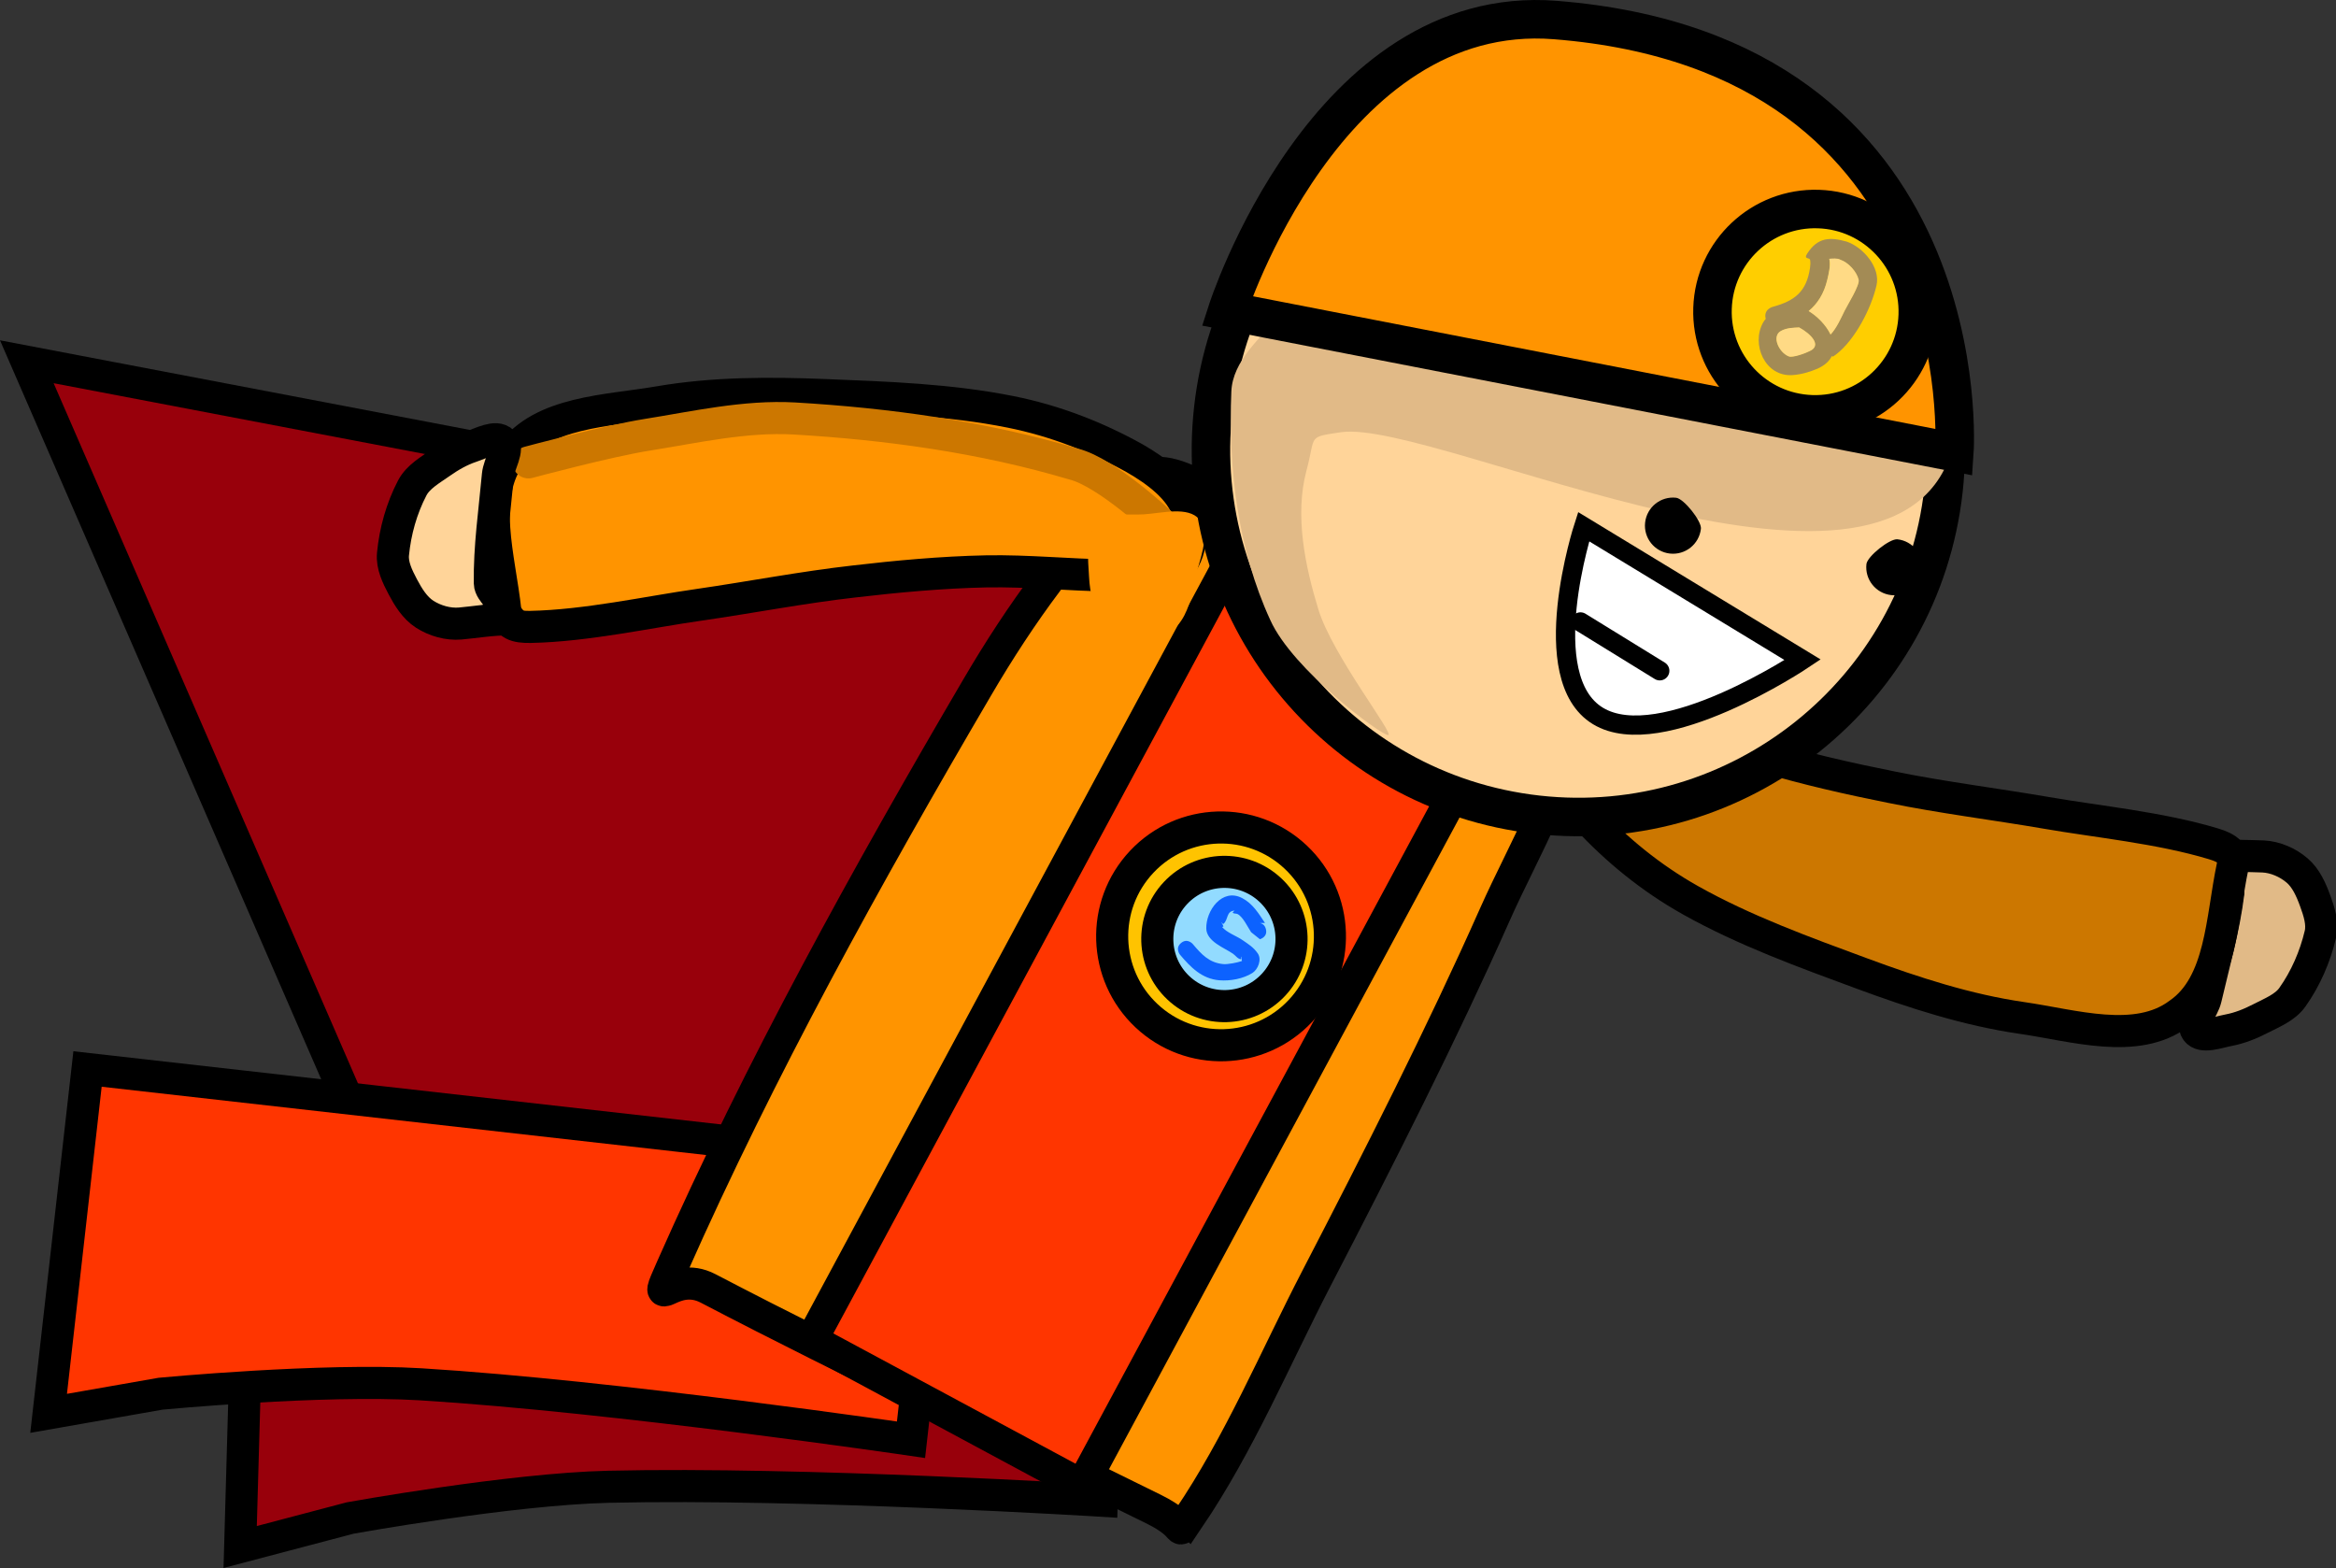 <svg version="1.1" xmlns="http://www.w3.org/2000/svg" xmlns:xlink="http://www.w3.org/1999/xlink" width="364.022" height="244.331" viewBox="0,0,364.022,244.331"><rect x="0" y="0" width="364.022" height="244.331" fill="#333333" stroke="none"/><g transform="translate(-86.425,-46.868)"><g data-paper-data="{&quot;isPaintingLayer&quot;:true}" fill-rule="nonzero" stroke-linejoin="miter" stroke-miterlimit="10" stroke-dasharray="" stroke-dashoffset="0" style="mix-blend-mode: normal"><path d="M319.823,176.118l-167.629,68.808l-61.591,-141.688l214.951,40.999z" data-paper-data="{&quot;origRot&quot;:0}" fill="#98000b" stroke="#000000" stroke-width="5" stroke-linecap="round"/><path d="M125.375,233.951l133.947,3.784l-1.214,42.983c0,0 -46.434,-2.877 -76.867,-2.177c-15.276,0.351 -40.256,4.87 -40.256,4.87l-17.134,4.518z" data-paper-data="{&quot;index&quot;:null,&quot;origRot&quot;:0}" fill="#98000b" stroke="#000000" stroke-width="5" stroke-linecap="butt"/><path d="M100.064,213.441l133.153,15.045l-4.828,42.728c0,0 -46.027,-6.775 -76.411,-8.639c-15.252,-0.936 -40.523,1.465 -40.523,1.465l-17.454,3.06z" data-paper-data="{&quot;index&quot;:null,&quot;origRot&quot;:0}" fill="#ff3500" stroke="#000000" stroke-width="5" stroke-linecap="butt"/><g data-paper-data="{&quot;origRot&quot;:0}" stroke="#000000" stroke-width="5" stroke-linecap="round"><path d="M431.349,179.926c2.826,0.392 5.537,0.286 7.756,0.399c1.899,0.096 3.832,0.947 5.279,2.181c1.391,1.186 2.185,2.997 2.812,4.714c0.605,1.659 1.224,3.521 0.819,5.24c-0.822,3.48 -2.3,6.894 -4.372,9.808c-1.151,1.618 -3.193,2.404 -4.957,3.315c-1.568,0.81 -3.243,1.489 -4.977,1.815c-1.636,0.308 -4.128,1.277 -5,0.065c-0.911,-1.265 1.045,-3.325 1.435,-5.019c1.265,-5.491 2.858,-10.953 3.534,-16.548c0.169,-1.398 -2.011,-3.003 -1.052,-3.987z" data-paper-data="{&quot;origPos&quot;:null,&quot;index&quot;:null}" id="ID0.8610531273297966" fill="#e1ba87"/><path d="M333.288,155.503c3.038,-1.377 6.45,1.595 9.702,2.623c6.041,2.037 11.958,4.675 18.171,6.562c6.598,1.993 13.681,3.579 19.978,4.834c7.987,1.631 16.121,2.626 24.17,4.009c7.891,1.373 17.73,2.308 26.061,4.829c2.109,0.645 3.394,1.474 2.962,3.532c-1.727,8.234 -1.705,18.349 -8.366,22.94c-6.599,4.948 -16.474,1.802 -24.437,0.66c-8.533,-1.229 -16.866,-3.938 -24.953,-6.926c-8.949,-3.303 -18.297,-6.686 -26.74,-11.43c-6.182,-3.472 -11.503,-7.855 -16.121,-12.811c-2.685,-2.978 -5.393,-6.732 -5.351,-10.517c0.047,-3.198 1.76,-6.833 4.926,-8.306z" data-paper-data="{&quot;origPos&quot;:null,&quot;index&quot;:null}" id="ID0.4585498459637165" fill="#cc7700"/></g><path d="M271.592,283.582c-2.202,2.684 0.476,1.347 -5.372,-1.545c-23.393,-11.573 -46.58,-22.462 -69.446,-34.401c-5.723,-2.992 -9.005,4.355 -5.603,-3.333c13.609,-30.756 30.323,-60.965 47.517,-90.291c6.822,-11.659 14.48,-22.171 23.721,-31.214c2.437,-2.481 4.633,-2.993 9.03,-1.107c17.587,7.542 34.952,15.934 51.525,25.524c4.143,2.397 9.122,5.107 8.755,9.359c-1.006,11.67 -7.649,22.209 -12.4,32.916c-8.154,18.357 -18.084,37.941 -27.741,56.564c-6.414,12.378 -12.016,25.779 -19.985,37.529z" data-paper-data="{&quot;index&quot;:null,&quot;origRot&quot;:0}" id="ID0.6861933465115726" fill="#ff9400" stroke="#000000" stroke-width="5" stroke-linecap="round"/><path d="M212.897,255.664l65.952,-122.604l42.145,22.671l-65.952,122.604z" data-paper-data="{&quot;origRot&quot;:0}" fill="#ff3500" stroke="#000000" stroke-width="5" stroke-linecap="butt"/><g data-paper-data="{&quot;origRot&quot;:0}" stroke-width="5" stroke-linecap="round"><path d="M269.438,136.039c-2.465,2.248 -6.627,0.473 -10.038,0.498c-6.375,-0.074 -12.817,-0.758 -19.309,-0.636c-6.891,0.139 -14.118,0.816 -20.495,1.565c-8.1,0.913 -16.145,2.475 -24.228,3.643c-7.929,1.129 -17.578,3.274 -26.28,3.446c-2.205,0.037 -3.683,-0.355 -3.907,-2.446c-0.898,-8.366 -4.038,-17.98 0.881,-24.402c4.75,-6.742 15.115,-6.796 23.042,-8.167c8.496,-1.463 17.258,-1.457 25.873,-1.109c9.532,0.381 19.467,0.716 28.962,2.623c6.952,1.396 13.365,3.923 19.287,7.212c3.473,2.005 7.207,4.74 8.335,8.354c0.942,3.057 0.434,7.043 -2.123,9.42z" data-paper-data="{&quot;origPos&quot;:null,&quot;index&quot;:null,&quot;origRot&quot;:0}" id="ID0.4585498459637165" fill="#ff9400" stroke="#000000"/><path d="M168.773,118.916c0,0 12.297,-3.319 18.566,-4.308c7.251,-1.15 15.225,-2.974 22.878,-2.53c14.439,0.844 29.298,2.866 43.54,7.105c5.138,1.296 13.517,9.192 13.517,9.192" data-paper-data="{&quot;origPos&quot;:null,&quot;index&quot;:null,&quot;origRot&quot;:0}" id="ID0.497054744977504" fill="none" stroke="#cc7700"/><path d="M165.876,143.369c-2.853,-0.005 -5.525,0.469 -7.738,0.658c-1.895,0.163 -3.925,-0.418 -5.526,-1.444c-1.539,-0.986 -2.572,-2.672 -3.426,-4.288c-0.824,-1.562 -1.691,-3.323 -1.522,-5.08c0.342,-3.559 1.343,-7.142 3,-10.311c0.921,-1.759 2.837,-2.815 4.461,-3.957c1.443,-1.015 3.011,-1.915 4.684,-2.474c1.579,-0.528 3.916,-1.826 4.944,-0.743c1.074,1.13 -0.584,3.436 -0.74,5.167c-0.508,5.612 -1.345,11.24 -1.255,16.874c0.023,1.408 2.399,2.702 1.584,3.807z" data-paper-data="{&quot;origPos&quot;:null,&quot;index&quot;:null,&quot;origRot&quot;:0}" id="ID0.8610531273297966" fill="#ffd499" stroke="#000000"/></g><path d="M273.336,127.796c1.84,2.661 -0.168,6.598 -0.714,9.482c-0.457,2.455 -1.097,5.226 -2.65,6.985c-1.552,1.76 -3.651,2.812 -5.926,2.737c-2.275,-0.075 -4.3,-1.264 -5.732,-3.122c-1.433,-1.858 -2.062,-4.626 -2.183,-7.145c-0.131,-2.686 -0.635,-6.165 1.18,-8.466c1.681,-1.663 4.929,-1.096 7.396,-1.256c2.867,-0.187 6.82,-1.286 8.629,0.786z" data-paper-data="{&quot;index&quot;:null,&quot;origRot&quot;:0}" id="ID0.6992864599451423" fill="#ff9400" stroke="none" stroke-width="1" stroke-linecap="round"/><path d="M264.34,181.156c6.418,-6.828 17.156,-7.16 23.984,-0.742c6.828,6.418 7.16,17.156 0.742,23.984c-6.418,6.828 -17.156,7.16 -23.984,0.742c-6.828,-6.418 -7.16,-17.156 -0.742,-23.984z" data-paper-data="{&quot;origRot&quot;:0}" fill="#ffc300" stroke="#000000" stroke-width="5" stroke-linecap="butt"/><path d="M269.606,186.021c3.957,-4.209 10.576,-4.414 14.786,-0.457c4.209,3.957 4.414,10.576 0.457,14.786c-3.957,4.209 -10.576,4.414 -14.786,0.457c-4.209,-3.957 -4.414,-10.576 -0.457,-14.786z" data-paper-data="{&quot;origRot&quot;:0}" fill="#92dbff" stroke="#000000" stroke-width="5" stroke-linecap="butt"/><path d="M282.754,190.698c0.361,0.071 0.771,0.3 0.936,0.944c0.321,1.256 -0.935,1.577 -0.935,1.577l-1.368,-1.096c-0.527,-0.792 -1.255,-2.381 -2.106,-2.821c-0.229,-0.118 -0.568,-0.022 -0.744,-0.21c-0.092,-0.099 0.376,-0.336 0.241,-0.326c-1.317,0.099 -0.903,1.423 -1.723,2.081c-0.096,0.077 -0.261,-0.39 -0.256,-0.266c0.009,0.237 0.246,0.423 0.271,0.659c0.007,0.07 -0.238,0.03 -0.193,0.084c0.73,0.875 2.231,1.386 3.16,2.026c0.914,0.63 1.735,1.124 2.394,2.092c0.645,0.947 0.038,2.486 -0.864,3.051c-1.411,0.884 -3.428,1.264 -5.112,1.127c-2.739,-0.223 -4.486,-2.021 -6.141,-3.979c0,0 -0.837,-0.99 0.153,-1.827c0.99,-0.837 1.827,0.153 1.827,0.153c1.361,1.61 2.552,2.926 4.763,3.131c0.688,0.064 2.274,-0.245 2.927,-0.495c0.002,-0.001 0.004,-0.002 0.006,-0.003c-0.168,-0.044 0.032,-0.484 -0.1,-0.648c-0.083,-0.102 0.047,0.393 -0.084,0.385c-0.501,-0.03 -0.826,-0.569 -1.239,-0.854c-1.366,-0.941 -4.11,-1.902 -4.165,-3.919c-0.075,-2.781 2.459,-6.381 5.584,-4.758c1.647,0.856 2.57,2.391 3.56,3.88z" data-paper-data="{&quot;index&quot;:null,&quot;origRot&quot;:0}" fill="#0c62ff" stroke="none" stroke-width="0.5" stroke-linecap="butt"/><path d="M377.1,81.2c9.148,11.451 13.933,26.388 12.178,42.085c-1.755,15.697 -9.721,29.208 -21.172,38.356c-11.451,9.148 -26.388,13.933 -42.085,12.178c-15.697,-1.755 -29.208,-9.721 -38.356,-21.172c-9.148,-11.451 -13.933,-26.388 -12.178,-42.085c1.755,-15.697 9.721,-29.208 21.172,-38.356c11.451,-9.148 26.388,-13.933 42.085,-12.178c15.697,1.755 29.208,9.721 38.356,21.172z" data-paper-data="{&quot;origPos&quot;:null,&quot;origRot&quot;:0}" id="ID0.9676602841354907" fill="#ffd499" stroke="#000000" stroke-width="6" stroke-linecap="round"/><path d="M302.217,97.656c13.584,3.151 96.53,-14.462 88.673,18.262c-7.857,32.724 -80.348,-3.662 -95.408,-1.715c-5.452,0.833 -3.944,0.386 -5.479,6.031c-1.848,6.963 -0.199,14.86 1.862,21.591c2.187,7.133 11.86,19.43 10.892,19.582c-0.969,0.151 -14.884,-10.134 -18.374,-17.903c-5.064,-10.965 -6.583,-23.773 -6.077,-35.646c0.207,-4.754 4.545,-8.385 7.752,-12.009c2.338,-2.64 5.671,-6.112 8.825,-5.759c3.153,0.353 3.803,6.748 7.335,7.566z" data-paper-data="{&quot;origPos&quot;:null,&quot;origRot&quot;:0}" id="ID0.34282135451212525" fill="#e1ba87" stroke="none" stroke-width="1" stroke-linecap="round"/><path d="M385.038,132.523c0.699,0.875 1.064,2.017 0.93,3.216c-0.134,1.2 -0.743,2.232 -1.618,2.931c-0.875,0.699 -2.017,1.064 -3.216,0.93c-1.2,-0.134 -2.232,-0.743 -2.931,-1.618c-0.699,-0.875 -1.064,-2.017 -0.93,-3.216c0.134,-1.2 3.635,-3.996 4.834,-3.862c1.2,0.134 2.232,0.743 2.931,1.618z" data-paper-data="{&quot;origRot&quot;:0}" id="ID0.8793090796098113" fill="#000000" stroke="none" stroke-width="1" stroke-linecap="butt"/><path d="M351.48,129.264c-0.134,1.2 -0.743,2.232 -1.618,2.931c-0.875,0.699 -2.017,1.064 -3.216,0.93c-1.2,-0.134 -2.232,-0.743 -2.931,-1.618c-0.699,-0.875 -1.064,-2.017 -0.93,-3.216c0.134,-1.2 0.743,-2.232 1.618,-2.931c0.875,-0.699 2.017,-1.064 3.216,-0.93c1.2,0.134 3.996,3.635 3.862,4.834z" data-paper-data="{&quot;origRot&quot;:0}" id="ID0.8793090796098113" fill="#000000" stroke="none" stroke-width="1" stroke-linecap="butt"/><path d="M277.661,95.309c0,0 15.455,-48.138 51.122,-45.321c66.513,5.254 62.196,67.35 62.196,67.35l-113.318,-22.029z" data-paper-data="{&quot;origRot&quot;:0}" fill="#ff9400" stroke="#000000" stroke-width="6" stroke-linecap="round"/><path d="M353.289,94.907c0.292,-8.832 7.688,-15.755 16.52,-15.463c8.832,0.292 15.755,7.688 15.463,16.52c-0.292,8.832 -7.688,15.755 -16.52,15.463c-8.832,-0.292 -15.755,-7.688 -15.463,-16.52z" data-paper-data="{&quot;origRot&quot;:0}" fill="#ffce00" stroke="#000000" stroke-width="6" stroke-linecap="butt"/><path d="M372.059,102.36c-0.063,0.023 -0.128,0.029 -0.193,0.019c-0.365,0.741 -1.061,1.407 -2.186,1.924c-1.236,0.528 -2.531,0.91 -3.886,1.012c-4.332,0.328 -6.532,-4.825 -4.612,-8.203c0.116,-0.204 0.251,-0.389 0.401,-0.556c-0.006,-0.021 -0.011,-0.042 -0.016,-0.063c-0.205,-0.842 0.215,-1.32 0.589,-1.57c0.155,-0.113 0.332,-0.196 0.524,-0.244c3.454,-0.945 5.256,-2.38 5.8,-6.05c0.061,-0.413 0.088,-0.842 0.018,-1.254c-0.072,-0.421 -1.054,-0.053 -0.467,-0.97c1.662,-2.597 3.58,-2.611 6.159,-1.89c2.51,0.844 5.315,3.991 4.651,6.846c-0.844,3.628 -3.343,8.44 -6.276,10.723l-0.622,0.435c0,0 0.046,-0.064 0.115,-0.159zM373.838,95.272c0.493,-0.996 2.383,-3.942 2.187,-4.787c-0.302,-1.3 -1.607,-2.693 -2.802,-3.095c-0.498,-0.273 -1.171,-0.196 -1.737,-0.149c0.017,0.077 0.032,0.155 0.045,0.233c0.155,0.948 -0.139,2.16 -0.352,3.061c-0.503,2.125 -1.498,3.654 -2.876,4.782c1.364,0.814 2.688,2.174 3.382,3.636c0.95,-0.99 1.648,-2.663 2.153,-3.682zM366.777,97.931c-0.965,0.039 -1.974,0.056 -2.834,0.557c-1.446,0.843 -0.263,3.295 1.258,3.88c0.612,0.236 2.579,-0.487 3.213,-0.823c1.945,-0.894 0.145,-2.642 -1.636,-3.614z" data-paper-data="{&quot;origRot&quot;:0}" fill="#a38b55" stroke="none" stroke-width="0.5" stroke-linecap="butt"/><path d="M368.455,101.571c-0.633,0.336 -2.664,1.077 -3.277,0.842c-1.52,-0.585 -2.723,-3.111 -1.276,-3.954c0.86,-0.501 1.921,-0.538 2.886,-0.577c1.781,0.971 3.613,2.796 1.667,3.689z" data-paper-data="{&quot;noHover&quot;:false,&quot;origItem&quot;:[&quot;Path&quot;,{&quot;applyMatrix&quot;:true,&quot;segments&quot;:[[[236.08072,58.47655],[1.81204,0.91187],[-0.96271,0.07054]],[[233.26664,59.12719],[0.84255,-0.52936],[-1.41764,0.89067]],[[234.65193,62.96332],[-1.53888,-0.53463],[0.6198,0.21533]],[[237.83549,62.03413],[-0.62187,0.35694],[1.91477,-0.95739]]],&quot;closed&quot;:true}],&quot;origRot&quot;:0}" fill="#ffda85" stroke="none" stroke-width="0.5" stroke-linecap="butt"/><path d="M371.682,99.004c-0.694,-1.462 -2.058,-2.847 -3.422,-3.661c1.377,-1.128 2.397,-2.729 2.901,-4.854c0.213,-0.901 0.52,-2.115 0.365,-3.064c-0.013,-0.078 -0.028,-0.156 -0.045,-0.233c0.567,-0.047 1.254,-0.124 1.752,0.15c1.196,0.402 2.533,1.817 2.835,3.117c0.196,0.845 -1.705,3.858 -2.198,4.854c-0.504,1.018 -1.237,2.701 -2.187,3.692z" data-paper-data="{&quot;noHover&quot;:false,&quot;origItem&quot;:[&quot;Path&quot;,{&quot;applyMatrix&quot;:true,&quot;segments&quot;:[[[243.05044,55.58625],[-0.47026,1.03458],[0.4601,-1.01223]],[[245.07795,50.72985],[0.22401,0.83781],[-0.34476,-1.28941]],[[242.17494,47.72878],[1.20837,0.36251],[-0.50653,-0.25684]],[[240.43375,47.63726],[0.56482,-0.06583],[0.01971,0.07662]],[[240.48665,47.86864],[-0.01538,-0.07768],[0.18667,0.94282]],[[240.23595,50.93946],[0.1834,-0.90735],[-0.43272,2.14088]],[[237.51998,55.81427],[1.33908,-1.17311],[1.39005,0.76832]],[[241.02066,59.33701],[-0.74207,-1.43853],[0.91688,-1.02135]]],&quot;closed&quot;:true}],&quot;origRot&quot;:0}" fill="#ffda85" stroke="none" stroke-width="0.5" stroke-linecap="butt"/><path d="M335.43,158.428c-9.864,-5.993 -2.227,-29.49 -2.227,-29.49l34.133,20.739c0,0 -22.043,14.743 -31.907,8.75z" data-paper-data="{&quot;origRot&quot;:0}" fill="#ffffff" stroke="#000000" stroke-width="3" stroke-linecap="round"/><path d="M345.068,151.393l-12.355,-7.612" data-paper-data="{&quot;origRot&quot;:0}" fill="none" stroke="#000000" stroke-width="3" stroke-linecap="round"/></g></g></svg>